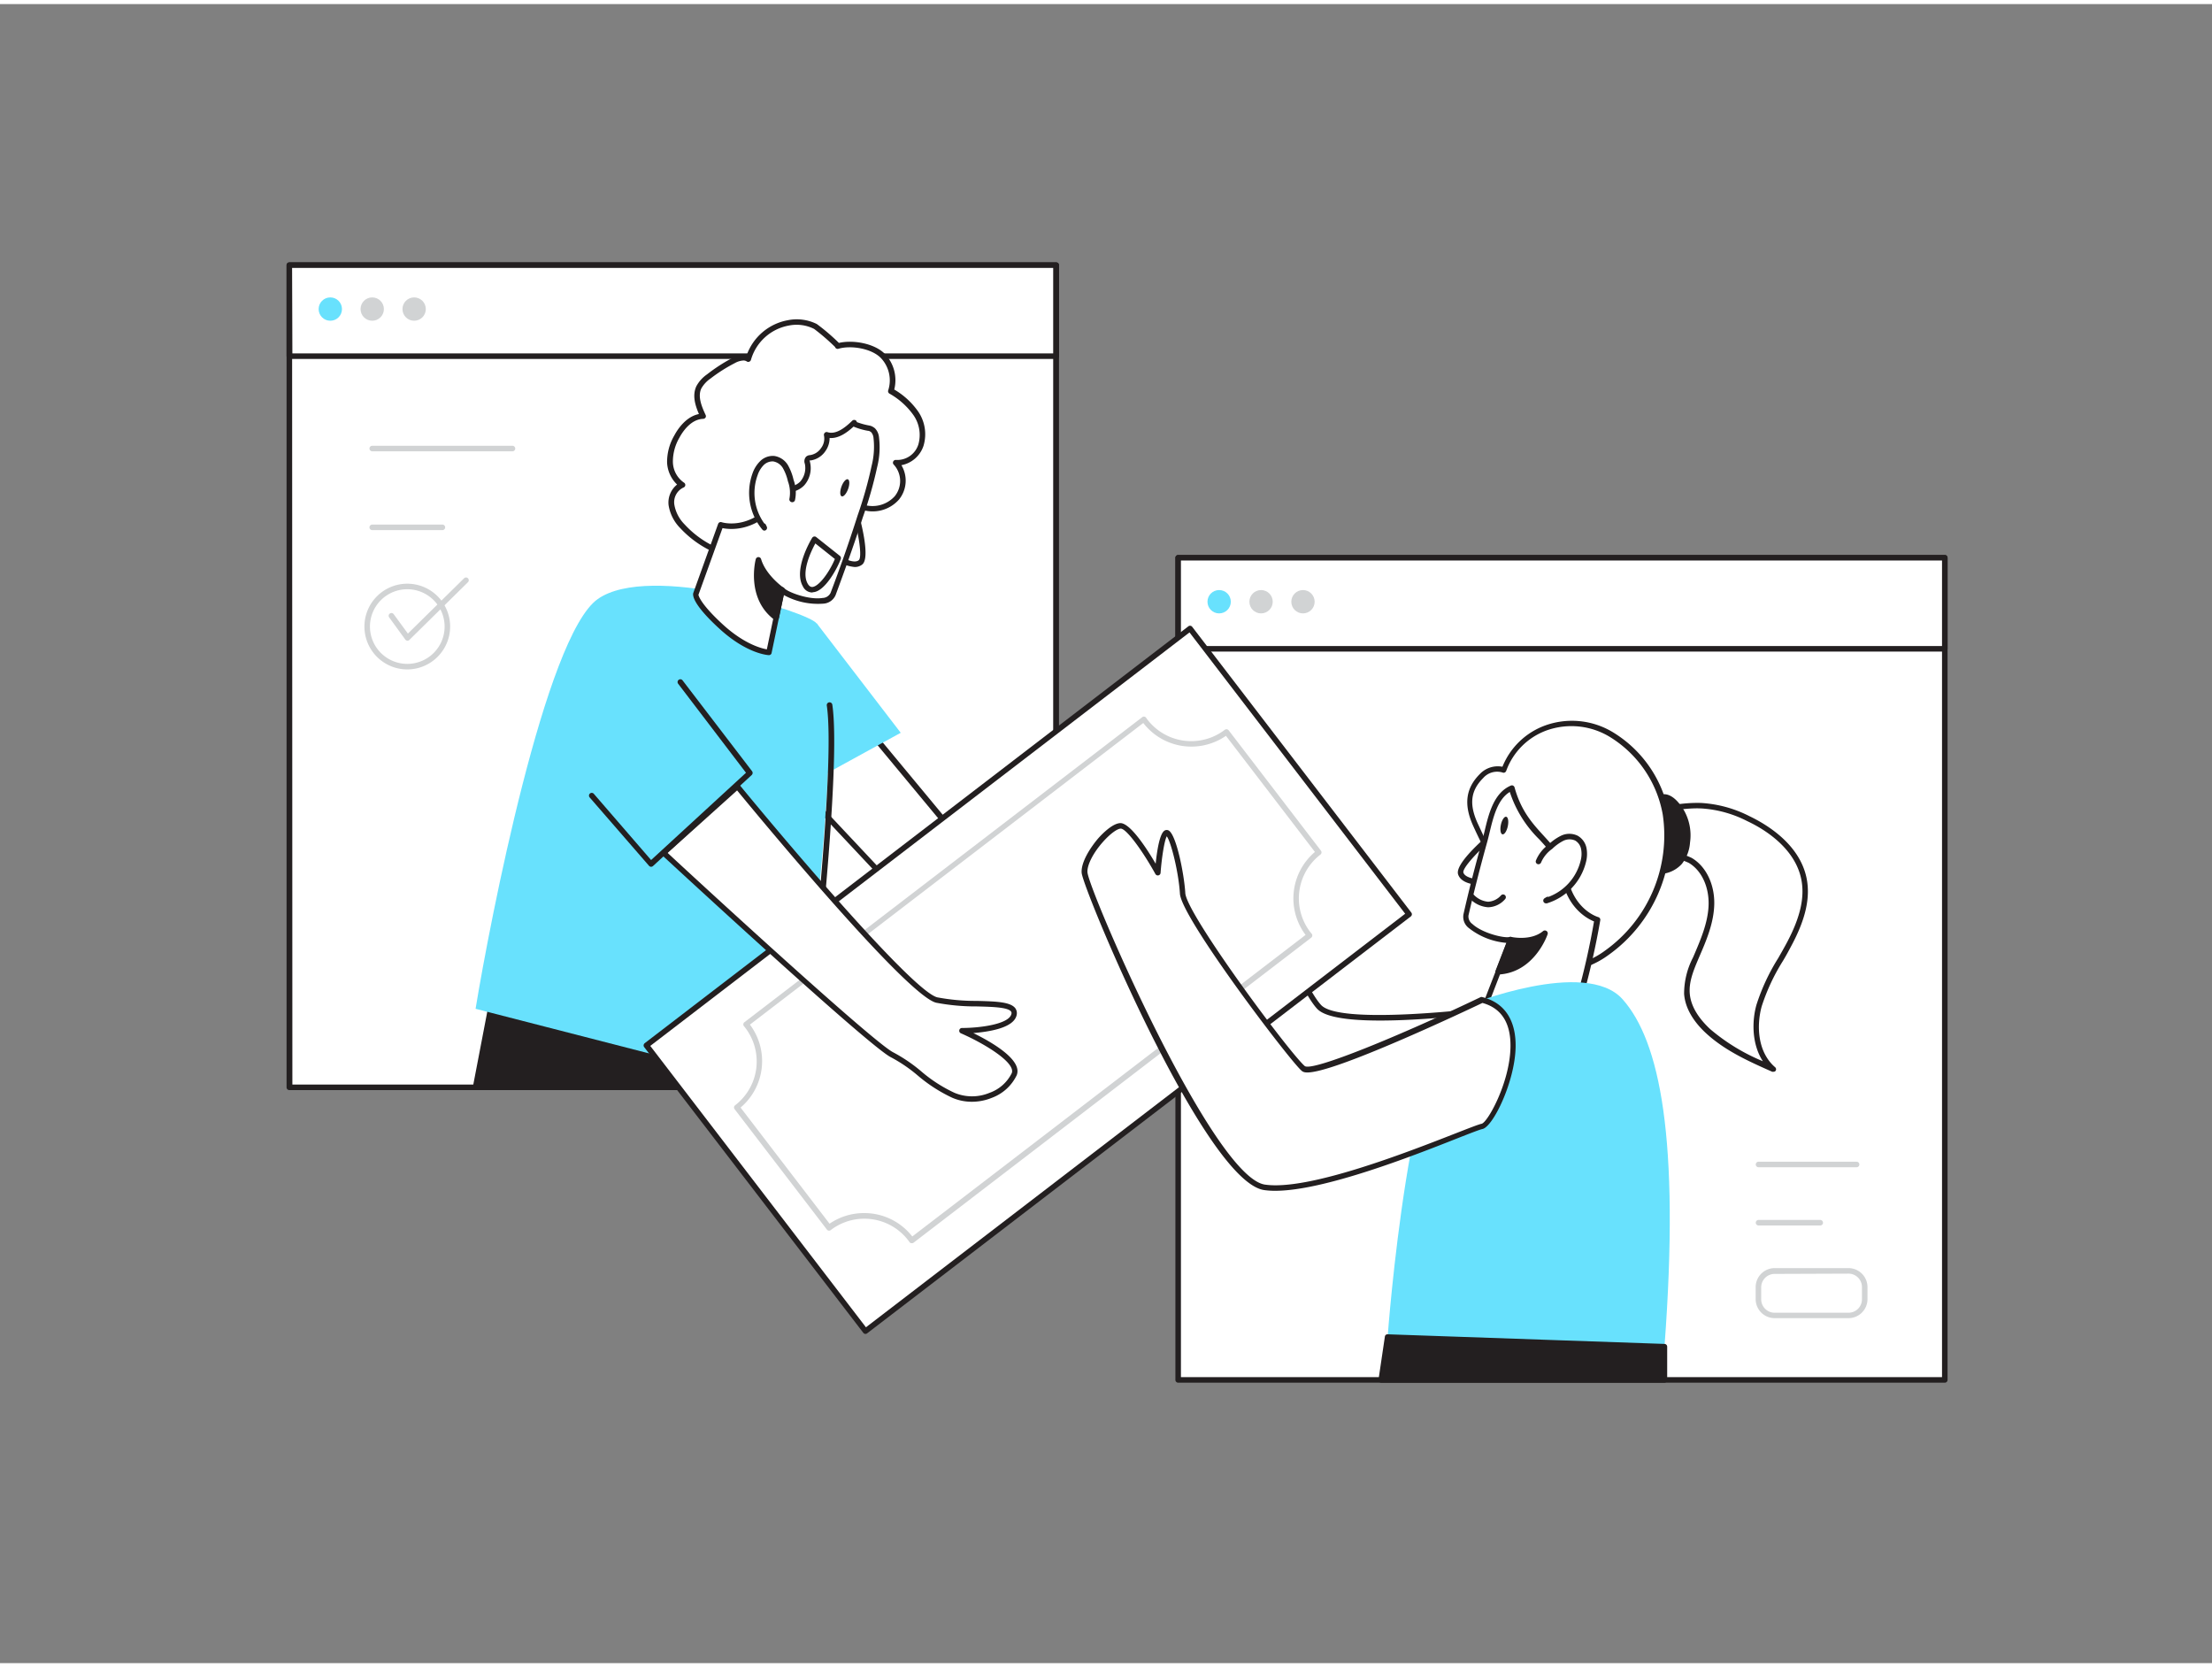 <svg xmlns="http://www.w3.org/2000/svg" viewBox="0 0 400 300" width="406" height="306" class="illustration styles_illustrationTablet__1DWOa"><rect x="0" y="0" width="400" height="300" fill="#808080" stroke="none"/><g id="_562_money_transfer_flatline" data-name="#562_money_transfer_flatline"><rect x="213.05" y="100.12" width="138.63" height="148.67" fill="#fff" data-darkreader-inline-fill="" style="--darkreader-inline-fill:#f4f2ee;"></rect><path d="M351.68,249.29H213.05a.5.5,0,0,1-.5-.5V100.12a.5.5,0,0,1,.5-.5H351.68a.5.5,0,0,1,.5.5V248.79A.5.5,0,0,1,351.68,249.29Zm-138.13-1H351.18V100.62H213.55Z" fill="#231f20" data-darkreader-inline-fill="" style="--darkreader-inline-fill:#ded9d4;"></path><rect x="213.05" y="100.12" width="138.63" height="16.46" fill="#fff" data-darkreader-inline-fill="" style="--darkreader-inline-fill:#f4f2ee;"></rect><path d="M351.68,117.08H213.05a.5.5,0,0,1-.5-.5V100.12a.5.5,0,0,1,.5-.5H351.68a.5.5,0,0,1,.5.5v16.46A.5.5,0,0,1,351.68,117.08Zm-138.13-1H351.18V100.62H213.55Z" fill="#231f20" data-darkreader-inline-fill="" style="--darkreader-inline-fill:#ded9d4;"></path><circle cx="220.46" cy="108.07" r="2.11" fill="#68e1fd" data-darkreader-inline-fill="" style="--darkreader-inline-fill:#68ebff;"></circle><circle cx="228.04" cy="108.07" r="2.11" fill="#d1d3d4" data-darkreader-inline-fill="" style="--darkreader-inline-fill:#d6d1cb;"></circle><circle cx="235.62" cy="108.07" r="2.11" fill="#d1d3d4" data-darkreader-inline-fill="" style="--darkreader-inline-fill:#d6d1cb;"></circle><path d="M273.62,181.35s-30.91,4.41-35.06,0-13.66-29.57-13.66-29.57l-11,9.08s8.26,47.1,22.27,46.85S281.56,196,281.56,196Z" fill="#fff" data-darkreader-inline-fill="" style="--darkreader-inline-fill:#f4f2ee;"></path><path d="M236.05,208.21c-14.2,0-22.31-45.33-22.65-47.27a.53.53,0,0,1,.17-.47l11-9.08a.52.52,0,0,1,.45-.1.55.55,0,0,1,.34.31c.09.25,9.52,25.12,13.55,29.41,3.26,3.45,26.1,1.06,34.63-.16a.52.52,0,0,1,.51.26L282,195.72a.49.49,0,0,1-.26.7c-.32.12-31.64,11.54-45.57,11.79Zm-21.61-47.15c.72,3.91,8.8,46.15,21.6,46.15h.11c12.76-.23,40.46-10,44.7-11.53l-7.5-13.79c-1.6.22-8.47,1.13-15.67,1.61-11.1.74-17.66.13-19.49-1.81-3.84-4.08-11.95-25-13.51-29.08Z" fill="#231f20" data-darkreader-inline-fill="" style="--darkreader-inline-fill:#ded9d4;"></path><rect x="52.32" y="47.2" width="138.63" height="148.67" fill="#fff" data-darkreader-inline-fill="" style="--darkreader-inline-fill:#f4f2ee;"></rect><path d="M191,196.38H52.32a.5.5,0,0,1-.5-.5V47.21a.5.5,0,0,1,.5-.5H191a.5.5,0,0,1,.5.5V195.88A.5.5,0,0,1,191,196.38Zm-138.13-1H190.45V47.71H52.82Z" fill="#231f20" data-darkreader-inline-fill="" style="--darkreader-inline-fill:#ded9d4;"></path><rect x="52.32" y="47.2" width="138.63" height="16.46" fill="#fff" data-darkreader-inline-fill="" style="--darkreader-inline-fill:#f4f2ee;"></rect><path d="M191,64.17H52.32a.51.51,0,0,1-.5-.5V47.21a.5.5,0,0,1,.5-.5H191a.5.5,0,0,1,.5.5V63.67A.5.5,0,0,1,191,64.17Zm-138.13-1H190.45V47.71H52.82Z" fill="#231f20" data-darkreader-inline-fill="" style="--darkreader-inline-fill:#ded9d4;"></path><circle cx="59.73" cy="55.15" r="2.11" fill="#68e1fd" data-darkreader-inline-fill="" style="--darkreader-inline-fill:#68ebff;"></circle><circle cx="67.31" cy="55.15" r="2.11" fill="#d1d3d4" data-darkreader-inline-fill="" style="--darkreader-inline-fill:#d6d1cb;"></circle><circle cx="74.89" cy="55.15" r="2.11" fill="#d1d3d4" data-darkreader-inline-fill="" style="--darkreader-inline-fill:#d6d1cb;"></circle><polygon points="89.24 178.89 85.98 195.88 138.91 195.88 136 187.25 89.24 178.89" fill="#231f20" data-darkreader-inline-fill="" style="--darkreader-inline-fill:#ded9d4;"></polygon><path d="M138.91,196.38H86a.49.49,0,0,1-.38-.18.48.48,0,0,1-.11-.41l3.26-17a.5.5,0,0,1,.58-.4l46.75,8.36a.51.51,0,0,1,.39.33l2.91,8.63a.5.5,0,0,1-.47.66Zm-52.32-1h51.62l-2.59-7.69-46-8.22Z" fill="#231f20" data-darkreader-inline-fill="" style="--darkreader-inline-fill:#ded9d4;"></path><polygon points="156.69 130.8 186.71 166.97 173.49 172.38 141.33 138.16 156.69 130.8" fill="#fff" data-darkreader-inline-fill="" style="--darkreader-inline-fill:#f4f2ee;"></polygon><path d="M173.49,172.88a.48.48,0,0,1-.36-.16L141,138.5a.48.48,0,0,1-.13-.43.49.49,0,0,1,.28-.36l15.36-7.36a.5.5,0,0,1,.6.13l30,36.17a.49.49,0,0,1,.1.44.51.51,0,0,1-.3.34l-13.21,5.41A.41.41,0,0,1,173.49,172.88Zm-31.32-34.56,31.45,33.47,12.27-5-29.33-35.34Z" fill="#231f20" data-darkreader-inline-fill="" style="--darkreader-inline-fill:#ded9d4;"></path><polygon points="147.67 111.95 162.88 131.77 142.15 143.14 147.67 111.95" fill="#68e1fd" data-darkreader-inline-fill="" style="--darkreader-inline-fill:#68ebff;"></polygon><path d="M147.67,112c-1.27-2-30.11-11.08-39.57-4.42S88.61,165.74,86,181.68l57.64,14.82S154.66,123.25,147.67,112Z" fill="#68e1fd" data-darkreader-inline-fill="" style="--darkreader-inline-fill:#68ebff;"></path><path d="M146.47,183.58h-.06A.5.5,0,0,1,146,183c.05-.45,5.16-45,3.51-56.16a.5.5,0,1,1,1-.15c1.67,11.31-3.29,54.59-3.5,56.42A.51.51,0,0,1,146.47,183.58Z" fill="#231f20" data-darkreader-inline-fill="" style="--darkreader-inline-fill:#ded9d4;"></path><path d="M131.69,99.53a18.08,18.08,0,0,1-8.29-5.1,7.33,7.33,0,0,1-2-3.88,3.43,3.43,0,0,1,2-3.6,5.12,5.12,0,0,1-2.24-4.11,9,9,0,0,1,1.23-4.65c1-1.86,2.65-3.63,4.75-3.69-.76-1.64-1.52-3.54-.77-5.18a5.59,5.59,0,0,1,1.8-2,28.44,28.44,0,0,1,4.49-2.86c.85-.43,1.93-.81,2.69-.24a9.23,9.23,0,0,1,7.19-6.55,7.68,7.68,0,0,1,4.95.64,30.26,30.26,0,0,1,4,3.53c2.45-.71,6.34,0,8.15,1.81a6.34,6.34,0,0,1,1.44,6.3,14,14,0,0,1,4.47,4,6.8,6.8,0,0,1,1,5.75A4.55,4.55,0,0,1,162,82.9a4.84,4.84,0,0,1,.2,6.39,5.91,5.91,0,0,1-6.42,1.56,2.16,2.16,0,0,0-1-.21,2.6,2.6,0,0,0-1,.62c-1,.79-2.3.52-3.41,1a31.68,31.68,0,0,0-4.27,3,49.51,49.51,0,0,1-4.3,2.59c-1.63.88-3.18,2.22-5,2.75-1.6.47-2.48-.23-4-.7Z" fill="#fff" data-darkreader-inline-fill="" style="--darkreader-inline-fill:#f4f2ee;"></path><path d="M135.78,101.24a5.56,5.56,0,0,1-2.13-.52c-.31-.11-.63-.24-1-.35l-1.14-.37h0a18.75,18.75,0,0,1-8.5-5.24,7.58,7.58,0,0,1-2.11-4.16,4.17,4.17,0,0,1,1.54-3.72,5.88,5.88,0,0,1-1.81-4A9.51,9.51,0,0,1,121.94,78c.56-1.06,2.07-3.4,4.45-3.87-.69-1.6-1.22-3.36-.48-5a6.13,6.13,0,0,1,1.94-2.17A30.73,30.73,0,0,1,132.42,64a3.85,3.85,0,0,1,2.6-.5,9.74,9.74,0,0,1,7.42-6.33,8.14,8.14,0,0,1,5.26.68,36.54,36.54,0,0,1,4,3.42c2.51-.59,6.41.05,8.33,2a6.88,6.88,0,0,1,1.68,6.43,13.76,13.76,0,0,1,4.3,3.94A7.27,7.27,0,0,1,167,79.88a5.23,5.23,0,0,1-4,3.5,5.42,5.42,0,0,1-.45,6.23,6.35,6.35,0,0,1-7,1.71l-.11,0a1.56,1.56,0,0,0-.61-.14,1.39,1.39,0,0,0-.6.36l-.2.16a4.49,4.49,0,0,1-2.18.75,4.63,4.63,0,0,0-1.33.33,15.24,15.24,0,0,0-2.83,1.9c-.47.36-.93.71-1.37,1A44.64,44.64,0,0,1,142,98.27c-.53.3-1.06.64-1.61,1a13.67,13.67,0,0,1-3.45,1.8A4.28,4.28,0,0,1,135.78,101.24Zm-1.37-36.79a3.58,3.58,0,0,0-1.53.47,28.72,28.72,0,0,0-4.42,2.81,5.38,5.38,0,0,0-1.65,1.8c-.66,1.43.06,3.21.78,4.75a.51.51,0,0,1,0,.48.54.54,0,0,1-.41.24c-2.29.06-3.79,2.41-4.33,3.42a8.6,8.6,0,0,0-1.17,4.39,4.64,4.64,0,0,0,2,3.72.49.49,0,0,1-.09.89,2.93,2.93,0,0,0-1.65,3.08,6.67,6.67,0,0,0,1.87,3.6,17.65,17.65,0,0,0,8.07,5h0c.36.13.74.25,1.12.37s.72.25,1,.37a3.62,3.62,0,0,0,2.65.32,12.64,12.64,0,0,0,3.18-1.68c.55-.35,1.11-.72,1.69-1a47.93,47.93,0,0,0,4.25-2.56c.43-.3.87-.64,1.33-1a16.24,16.24,0,0,1,3-2,5.72,5.72,0,0,1,1.6-.41,3.51,3.51,0,0,0,1.72-.56l.19-.14a2.12,2.12,0,0,1,1.09-.57,2.22,2.22,0,0,1,1.09.19l.1,0A5.43,5.43,0,0,0,161.79,89a4.37,4.37,0,0,0-.16-5.71.49.49,0,0,1-.11-.57.5.5,0,0,1,.51-.29,4,4,0,0,0,4.05-2.84,6.26,6.26,0,0,0-.94-5.32,13.34,13.34,0,0,0-4.31-3.84.5.5,0,0,1-.21-.59A5.87,5.87,0,0,0,159.29,64c-1.7-1.75-5.44-2.33-7.64-1.68h0A.5.5,0,0,1,151,62a38.6,38.6,0,0,0-3.78-3.26,7.06,7.06,0,0,0-4.62-.6,8.74,8.74,0,0,0-6.8,6.18.51.51,0,0,1-.32.35.49.49,0,0,1-.47-.07A1.07,1.07,0,0,0,134.41,64.45Z" fill="#231f20" data-darkreader-inline-fill="" style="--darkreader-inline-fill:#ded9d4;"></path><path d="M154.69,91.91s2.25,8,.92,9-4-.78-4-.78" fill="#fff" data-darkreader-inline-fill="" style="--darkreader-inline-fill:#f4f2ee;"></path><path d="M154.54,101.79a6.87,6.87,0,0,1-3.26-1.2.51.51,0,0,1-.12-.7.5.5,0,0,1,.69-.13c.62.43,2.59,1.49,3.44.8.65-.52,0-4.82-1.08-8.52a.51.51,0,0,1,.34-.62.51.51,0,0,1,.62.35c.55,1.94,2.23,8.38.75,9.57A2.1,2.1,0,0,1,154.54,101.79Z" fill="#231f20" data-darkreader-inline-fill="" style="--darkreader-inline-fill:#ded9d4;"></path><path d="M157.87,77.08a2.11,2.11,0,0,1,.58,1.33,14.3,14.3,0,0,1-.34,5.25,83.51,83.51,0,0,1-2.87,10q-2.15,6.54-4.58,13c-1,2.72-8.23.5-9.23-.73l-2.37,11.3s-3.74-.15-8.68-4.67-4.55-5.91-4.55-5.91l4.5-12.49s4.73,1.54,9.34-3.21c.73-.76,1.35-2.12,2.21-2.69,1.05-.71,2.26-.54,3.2-1.6A4.23,4.23,0,0,0,146,83c-.06-.28-.13-.62.08-.81a.82.82,0,0,1,.47-.15,3.58,3.58,0,0,0,2.9-4.18c1.81.58,3.6-.86,5-2.18-.43.42,2.79,1,2.84,1A2.06,2.06,0,0,1,157.87,77.08Z" fill="#fff" data-darkreader-inline-fill="" style="--darkreader-inline-fill:#f4f2ee;"></path><path d="M139.06,117.73h0c-.16,0-4-.21-9-4.81-4.79-4.39-4.81-6-4.7-6.41L129.86,94a.5.5,0,0,1,.63-.31c.18.06,4.5,1.37,8.82-3.08a8.12,8.12,0,0,0,.8-1.06,6.51,6.51,0,0,1,1.49-1.7,5.53,5.53,0,0,1,1.48-.64,3.14,3.14,0,0,0,1.63-.87,3.73,3.73,0,0,0,.83-3.22,1.25,1.25,0,0,1,.24-1.29,1.17,1.17,0,0,1,.7-.27,2.91,2.91,0,0,0,2-1.28A2.84,2.84,0,0,0,149,78a.5.5,0,0,1,.15-.48.47.47,0,0,1,.49-.11c1.56.49,3.21-.85,4.47-2.07h0a.5.5,0,0,1,.71,0,.6.6,0,0,1,.13.25,12.86,12.86,0,0,0,2.31.63l.23.06a2.56,2.56,0,0,1,.73.43h0a2.67,2.67,0,0,1,.73,1.61,14.63,14.63,0,0,1-.34,5.44A74.13,74.13,0,0,1,156,92.88l-.32,1c-1.42,4.35-3,8.73-4.58,13a2.57,2.57,0,0,1-2.23,1.54,12.76,12.76,0,0,1-7.15-1.57l-2.2,10.53A.49.49,0,0,1,139.06,117.73ZM126.3,106.81s.13,1.44,4.42,5.38c3.79,3.47,6.87,4.3,7.95,4.49l2.27-10.86a.5.5,0,0,1,.88-.21c.57.7,4.44,2.18,6.92,1.78a1.66,1.66,0,0,0,1.45-.91c1.62-4.26,3.16-8.63,4.57-13l.32-1a74.19,74.19,0,0,0,2.54-9,14,14,0,0,0,.34-5,1.82,1.82,0,0,0-.42-1.06,1.6,1.6,0,0,0-.44-.25H157a11.74,11.74,0,0,1-2.65-.77c-1.22,1.12-2.73,2.19-4.33,2.06a4.08,4.08,0,0,1-.75,2.36,3.89,3.89,0,0,1-2.67,1.7l-.22,0a1.18,1.18,0,0,1,.1.33A4.69,4.69,0,0,1,145.45,87a4.1,4.1,0,0,1-2.07,1.17,4.26,4.26,0,0,0-1.22.51,5.8,5.8,0,0,0-1.22,1.44,9.41,9.41,0,0,1-.91,1.18c-4,4.1-8,3.73-9.38,3.46l-4.35,12.06Z" fill="#231f20" data-darkreader-inline-fill="" style="--darkreader-inline-fill:#ded9d4;"></path><path d="M143.29,89.55a6.16,6.16,0,0,0-.26-3.39,9.18,9.18,0,0,0-1-2.49A3,3,0,0,0,140,82.2a2.8,2.8,0,0,0-2.15.81,5.26,5.26,0,0,0-1.24,2,9.83,9.83,0,0,0,1.68,9.7l-.16-.34" fill="#fff" data-darkreader-inline-fill="" style="--darkreader-inline-fill:#f4f2ee;"></path><path d="M138.24,95.21a.49.49,0,0,1-.38-.18,10.41,10.41,0,0,1-1.77-10.2,5.75,5.75,0,0,1,1.37-2.18,3.25,3.25,0,0,1,2.54-.94,3.48,3.48,0,0,1,2.5,1.69,9.69,9.69,0,0,1,1,2.63,6.63,6.63,0,0,1,.26,3.67.5.5,0,0,1-1-.29,5.92,5.92,0,0,0-.28-3.12,8.65,8.65,0,0,0-.89-2.35,2.53,2.53,0,0,0-1.76-1.24,2.29,2.29,0,0,0-1.75.68A4.75,4.75,0,0,0,137,85.19a9.41,9.41,0,0,0,1.2,8.71.48.48,0,0,1,.3.26l.16.34a.5.5,0,0,1-.18.63A.53.53,0,0,1,138.24,95.21Z" fill="#231f20" data-darkreader-inline-fill="" style="--darkreader-inline-fill:#ded9d4;"></path><path d="M141.43,105.93s-3.35-2.34-4.27-5.45c0,0-1.88,6.74,3.21,10.48Z" fill="#231f20" data-darkreader-inline-fill="" style="--darkreader-inline-fill:#ded9d4;"></path><path d="M140.37,111.46a.52.52,0,0,1-.29-.09c-5.31-3.91-3.42-11-3.41-11a.5.5,0,0,1,.48-.37h0a.51.51,0,0,1,.48.36c.85,2.89,4,5.15,4.08,5.18a.5.5,0,0,1,.2.51l-1.06,5a.49.49,0,0,1-.31.37A.52.52,0,0,1,140.37,111.46Zm-3-9.21a9.22,9.22,0,0,0,2.67,7.81l.82-3.92A13.93,13.93,0,0,1,137.38,102.25Z" fill="#231f20" data-darkreader-inline-fill="" style="--darkreader-inline-fill:#ded9d4;"></path><ellipse cx="152.67" cy="87.24" rx="1.64" ry="0.64" transform="matrix(0.34, -0.94, 0.94, 0.34, 18.85, 201.32)" fill="#231f20" data-darkreader-inline-fill="" style="--darkreader-inline-fill:#ded9d4;"></ellipse><path d="M151.57,100.17l-4.28-3.4s-3.31,5.41-1.67,8.26S150.5,103,151.57,100.17Z" fill="#fff" data-darkreader-inline-fill="" style="--darkreader-inline-fill:#f4f2ee;"></path><path d="M146.85,106.4a1.89,1.89,0,0,1-1.67-1.12c-1.76-3.07,1.54-8.54,1.69-8.77a.49.49,0,0,1,.34-.23.47.47,0,0,1,.39.1l4.28,3.4a.52.52,0,0,1,.16.57c-.69,1.82-2.9,5.87-5,6Zm.59-8.87c-.74,1.35-2.59,5.16-1.39,7.26.33.58.65.62.86.61,1.2-.1,3.1-2.73,4.06-5.06Z" fill="#231f20" data-darkreader-inline-fill="" style="--darkreader-inline-fill:#ded9d4;"></path><rect x="153.3" y="114.5" width="65.11" height="123.89" transform="translate(212.78 -78.4) rotate(52.52)" fill="#fff" data-darkreader-inline-fill="" style="--darkreader-inline-fill:#f4f2ee;"></rect><path d="M156.5,240.47a.49.49,0,0,1-.39-.2l-39.62-51.66a.5.5,0,0,1-.1-.37.55.55,0,0,1,.19-.34l98.31-75.38a.49.49,0,0,1,.7.09l39.62,51.67a.49.49,0,0,1,.1.37.53.53,0,0,1-.19.33l-98.31,75.38A.51.51,0,0,1,156.5,240.47Zm-38.91-52.08,39,50.88,97.51-74.78-39-50.87Z" fill="#231f20" data-darkreader-inline-fill="" style="--darkreader-inline-fill:#ded9d4;"></path><path d="M164.87,224.06h-.09a.45.45,0,0,1-.33-.22l-.22-.3a10,10,0,0,0-14-1.85.49.49,0,0,1-.7-.09l-16.69-21.77a.5.5,0,0,1,.09-.7,10,10,0,0,0,1.85-14,3.25,3.25,0,0,0-.23-.29.45.45,0,0,1-.13-.38.48.48,0,0,1,.19-.35l71.94-55.16a.48.48,0,0,1,.72.13l.21.29a10,10,0,0,0,14,1.86.55.55,0,0,1,.37-.1.53.53,0,0,1,.33.19l16.69,21.77a.5.5,0,0,1-.09.7,10,10,0,0,0-1.85,14l.24.29a.46.46,0,0,1,.13.38.52.52,0,0,1-.19.36L165.17,224A.47.47,0,0,1,164.87,224.06Zm-8.58-5.44a11,11,0,0,1,8.68,4.23l71.12-54.53a11,11,0,0,1,1.69-15l-16.09-21A11,11,0,0,1,206.74,130l-71.13,54.54a11,11,0,0,1-1.69,15l16.09,21A11,11,0,0,1,156.29,218.62Z" fill="#d1d3d4" data-darkreader-inline-fill="" style="--darkreader-inline-fill:#d6d1cb;"></path><path d="M133.32,141.44s30.54,37.31,36.06,38.64,14.62-.3,14,2.62-9.42,2.93-9.42,2.93,10.78,4.7,9.45,7.87-6.42,5.76-11,3.81-7.11-5.37-11.09-7.32S120,153.47,120,153.47Z" fill="#fff" data-darkreader-inline-fill="" style="--darkreader-inline-fill:#f4f2ee;"></path><path d="M175.73,198.49a8.9,8.9,0,0,1-3.52-.72,27.59,27.59,0,0,1-6.28-4.05,26.87,26.87,0,0,0-4.83-3.28c-4-2-39.92-35.19-41.45-36.61a.51.51,0,0,1-.16-.37.5.5,0,0,1,.17-.37l13.32-12a.51.51,0,0,1,.72.06c8.47,10.34,31.4,37.41,35.8,38.46a37.15,37.15,0,0,0,7.15.64c3.37.09,6,.16,6.92,1.29a1.53,1.53,0,0,1,.27,1.29c-.53,2.35-5.05,3-7.83,3.24,3.3,1.62,9,4.89,7.83,7.65a8.11,8.11,0,0,1-4.51,4.07A9.55,9.55,0,0,1,175.73,198.49Zm-55-45c4,3.74,37.17,34.28,40.81,36.07a28.39,28.39,0,0,1,5,3.39,26,26,0,0,0,6.06,3.92,8.22,8.22,0,0,0,6.35,0,7.13,7.13,0,0,0,4-3.54c.79-1.88-4.9-5.35-9.19-7.22a.5.5,0,0,1-.29-.56.49.49,0,0,1,.49-.4c3.23,0,8.52-.69,8.93-2.53a.5.5,0,0,0-.07-.46c-.6-.77-3.43-.84-6.16-.91a38.12,38.12,0,0,1-7.37-.67c-5.37-1.28-32.49-34.12-36-38.39Z" fill="#231f20" data-darkreader-inline-fill="" style="--darkreader-inline-fill:#ded9d4;"></path><polyline points="123.03 122.57 135.57 139.03 117.72 155.49 107 143.14" fill="#68e1fd" data-darkreader-inline-fill="" style="--darkreader-inline-fill:#68ebff;"></polyline><path d="M117.72,156h0a.51.51,0,0,1-.35-.17l-10.72-12.35a.5.5,0,0,1,0-.7.5.5,0,0,1,.71,0l10.38,12L134.9,139l-12.27-16.1a.5.5,0,0,1,.8-.61L136,138.72a.52.52,0,0,1-.06.68l-17.85,16.46A.55.55,0,0,1,117.72,156Z" fill="#231f20" data-darkreader-inline-fill="" style="--darkreader-inline-fill:#ded9d4;"></path><path d="M307.65,145a21.73,21.73,0,0,1,8.49,2.34c4.6,2.2,9,5.82,10,10.82.83,4-.71,8.22-2.66,11.87s-4.35,7.13-5.44,11.12-.58,8.79,2.58,11.46c-4.17-1.85-8.42-3.76-11.78-6.84-2-1.81-3.66-4.15-3.85-6.81a13.81,13.81,0,0,1,1.56-6.33c1.28-3,2.65-6.05,2.85-9.3s-1-6.82-3.82-8.46c-2.46-1.44-10.51-1.3-9.25-5.82C297.35,145.46,304.77,144.84,307.65,145Z" fill="#fff" data-darkreader-inline-fill="" style="--darkreader-inline-fill:#f4f2ee;"></path><path d="M320.66,193.06a.45.45,0,0,1-.2,0c-4.16-1.85-8.46-3.76-11.92-6.93-2.45-2.25-3.83-4.72-4-7.15a14.26,14.26,0,0,1,1.6-6.56l.17-.39c1.2-2.81,2.45-5.72,2.64-8.74.22-3.46-1.18-6.6-3.57-8a13.47,13.47,0,0,0-3.15-1c-2.38-.56-5.08-1.2-6.09-2.9a3.14,3.14,0,0,1-.25-2.52c1.1-3.94,8.88-4.53,11.78-4.41a22,22,0,0,1,8.69,2.39c3.32,1.59,9.07,5.15,10.32,11.17.72,3.51-.14,7.39-2.71,12.2-.5.95-1,1.88-1.57,2.82a36.44,36.44,0,0,0-3.83,8.2c-.92,3.33-.83,8.19,2.42,11a.49.49,0,0,1,.1.65A.48.48,0,0,1,320.66,193.06ZM307,145.43c-3.35,0-9.33.84-10.12,3.7a2.13,2.13,0,0,0,.14,1.74c.79,1.34,3.27,1.92,5.46,2.44a13.27,13.27,0,0,1,3.42,1.08c2.72,1.58,4.32,5.09,4.07,8.92-.2,3.2-1.48,6.19-2.73,9.07l-.17.4c-.91,2.14-1.66,4.08-1.51,6.09.2,2.74,2.11,5,3.69,6.48a35.71,35.71,0,0,0,9.53,5.81c-2-3.07-2-7.21-1.16-10.19a37.11,37.11,0,0,1,3.93-8.44c.53-.93,1.06-1.85,1.56-2.79,2.45-4.59,3.28-8.26,2.61-11.53-1.16-5.6-6.62-9-9.77-10.47a21,21,0,0,0-8.29-2.29Z" fill="#231f20" data-darkreader-inline-fill="" style="--darkreader-inline-fill:#ded9d4;"></path><path d="M304.05,146a8.63,8.63,0,0,1,1.06,5.58,6.56,6.56,0,0,1-1.35,3.58,5.06,5.06,0,0,1-4.22,1.67,2.83,2.83,0,0,1-1.9-.77,3.31,3.31,0,0,1-.7-1.6C296.08,150.36,299,138.06,304.05,146Z" fill="#231f20" data-darkreader-inline-fill="" style="--darkreader-inline-fill:#ded9d4;"></path><path d="M299.94,157.31h-.44a3.33,3.33,0,0,1-2.23-.93,3.81,3.81,0,0,1-.82-1.84c-.63-3,.65-10.3,3.56-11.49,1.46-.59,3,.3,4.46,2.66h0a9.16,9.16,0,0,1,1.14,5.91,7.06,7.06,0,0,1-1.46,3.84A5.58,5.58,0,0,1,299.94,157.31Zm.92-13.44a1.17,1.17,0,0,0-.47.1c-2.18.89-3.57,7.5-3,10.36a2.93,2.93,0,0,0,.57,1.36,2.43,2.43,0,0,0,1.58.61,4.57,4.57,0,0,0,3.8-1.49,6.06,6.06,0,0,0,1.24-3.31,8.16,8.16,0,0,0-1-5.26h0C302.91,145.11,301.89,143.87,300.86,143.87Z" fill="#231f20" data-darkreader-inline-fill="" style="--darkreader-inline-fill:#ded9d4;"></path><path d="M277.66,172.52c1.2,1.39,3,2.18,6,1.87a15,15,0,0,0,6.86-2.78,26,26,0,0,0,10.68-25.19c-1.64-9.66-11.28-19.26-21.65-15.55a12.76,12.76,0,0,0-7.61,7.63,3.8,3.8,0,0,0-4,1.05c-2.68,2.68-2.57,5.53-1.13,8.74,2.37,5.27,5.28,10.29,7.41,15.67C275.43,167.1,275.91,170.47,277.66,172.52Z" fill="#fff" data-darkreader-inline-fill="" style="--darkreader-inline-fill:#f4f2ee;"></path><path d="M282.39,175a6.28,6.28,0,0,1-5.11-2.12h0a15.44,15.44,0,0,1-2.51-5.59c-.32-1-.65-2.08-1-3.11-1.25-3.15-2.8-6.23-4.3-9.22-1-2.09-2.13-4.25-3.1-6.42-1.71-3.81-1.32-6.76,1.23-9.31a4.47,4.47,0,0,1,4.09-1.32,13.2,13.2,0,0,1,7.74-7.47,14.29,14.29,0,0,1,12.35,1.3,21.76,21.76,0,0,1,10,14.64A26.67,26.67,0,0,1,290.8,172a15.62,15.62,0,0,1-7.09,2.87A12.18,12.18,0,0,1,282.39,175ZM278,172.19c1.22,1.43,3,2,5.57,1.7a14.46,14.46,0,0,0,6.63-2.7,25.61,25.61,0,0,0,10.47-24.68,20.72,20.72,0,0,0-9.49-13.95,13.36,13.36,0,0,0-11.5-1.22,12.2,12.2,0,0,0-7.31,7.32.51.51,0,0,1-.27.29.47.47,0,0,1-.4,0,3.35,3.35,0,0,0-3.49,1c-2.27,2.27-2.58,4.72-1,8.19,1,2.15,2,4.3,3.09,6.38,1.5,3,3.06,6.12,4.33,9.3.42,1.06.75,2.14,1.07,3.19a15.12,15.12,0,0,0,2.32,5.23Z" fill="#231f20" data-darkreader-inline-fill="" style="--darkreader-inline-fill:#ded9d4;"></path><path d="M269.92,150.22s-6.28,5.36-5.77,7,3.78,1.59,3.78,1.59" fill="#fff" data-darkreader-inline-fill="" style="--darkreader-inline-fill:#f4f2ee;"></path><path d="M267.87,159.3c-.59,0-3.62-.09-4.2-1.94s4.39-6.21,5.92-7.52a.51.51,0,0,1,.71.06.49.49,0,0,1-.06.7c-2.91,2.49-5.86,5.67-5.61,6.46.33,1,2.53,1.26,3.29,1.24h0a.5.5,0,0,1,.5.49.51.51,0,0,1-.49.51Z" fill="#231f20" data-darkreader-inline-fill="" style="--darkreader-inline-fill:#ded9d4;"></path><path d="M266.51,186.31c7.06.54,19.11-6.57,19.2-6.84a142,142,0,0,0,3.15-13.92s-4.78-1.33-6-7.82-7.18-7.47-9.54-16c-3.43,1.47-4,6.5-4.88,9.63q-1.85,6.62-3.38,13.3c-.66,2.82,6.54,5,8,4.49C271.54,173.37,271.54,173.37,266.51,186.31Z" fill="#fff" data-darkreader-inline-fill="" style="--darkreader-inline-fill:#f4f2ee;"></path><path d="M267.25,186.84q-.39,0-.78,0a.5.5,0,0,1-.38-.23.48.48,0,0,1,0-.45c4.71-12.14,5-12.89,6.35-16.4a12.64,12.64,0,0,1-6.8-2.66,2.55,2.55,0,0,1-1-2.51c1-4.44,2.16-8.92,3.39-13.31.14-.52.28-1.1.43-1.71.73-3.09,1.65-6.93,4.74-8.25a.49.49,0,0,1,.41,0,.53.53,0,0,1,.27.32c1.18,4.29,3.27,6.56,5.28,8.76s3.66,4,4.26,7.27c1.11,6.08,5.42,7.38,5.6,7.43a.5.5,0,0,1,.36.57,138.68,138.68,0,0,1-3.17,14C285.94,180.37,274.28,186.84,267.25,186.84Zm0-1c6.46,0,16.82-5.74,18-6.65a133.39,133.39,0,0,0,3-13.31c-1.26-.51-4.86-2.43-5.89-8.06-.54-3-2.15-4.74-4-6.77a21.12,21.12,0,0,1-5.34-8.58c-2.23,1.34-3,4.63-3.65,7.3-.15.62-.29,1.21-.44,1.75-1.22,4.38-2.36,8.84-3.38,13.27a1.67,1.67,0,0,0,.7,1.55c1.84,1.71,5.87,2.62,6.73,2.35a.51.51,0,0,1,.51.14.5.5,0,0,1,.1.52C272,173.48,272,173.55,267.23,185.84Z" fill="#231f20" data-darkreader-inline-fill="" style="--darkreader-inline-fill:#ded9d4;"></path><path d="M266.14,161.43s2.81,3.08,5.63.07" fill="#fff" data-darkreader-inline-fill="" style="--darkreader-inline-fill:#f4f2ee;"></path><path d="M269.1,163.32h0a5.08,5.08,0,0,1-3.3-1.55.5.5,0,0,1,.74-.68,4.06,4.06,0,0,0,2.57,1.23,3.39,3.39,0,0,0,2.33-1.16.5.5,0,1,1,.73.69A4.18,4.18,0,0,1,269.1,163.32Z" fill="#231f20" data-darkreader-inline-fill="" style="--darkreader-inline-fill:#ded9d4;"></path><path d="M273.15,169.17s3.75.89,6.23-1.17c0,0-2.17,6.66-8.46,6.95Z" fill="#231f20" data-darkreader-inline-fill="" style="--darkreader-inline-fill:#ded9d4;"></path><path d="M270.92,175.45a.51.51,0,0,1-.41-.2.54.54,0,0,1-.06-.48l2.24-5.78a.51.51,0,0,1,.58-.31s3.54.81,5.79-1.07a.51.51,0,0,1,.6,0,.5.5,0,0,1,.2.57c0,.07-2.36,7-8.92,7.3Zm2.55-5.71-1.79,4.64c3.61-.52,5.66-3.36,6.59-5.13A9,9,0,0,1,273.47,169.74Z" fill="#231f20" data-darkreader-inline-fill="" style="--darkreader-inline-fill:#ded9d4;"></path><ellipse cx="272.01" cy="148.53" rx="1.63" ry="0.64" transform="translate(70.07 383.62) rotate(-77.97)" fill="#231f20" data-darkreader-inline-fill="" style="--darkreader-inline-fill:#ded9d4;"></ellipse><path d="M278.23,155.05a6.18,6.18,0,0,1,2.1-2.67,9,9,0,0,1,2.16-1.53,3,3,0,0,1,2.58,0,2.79,2.79,0,0,1,1.33,1.85,5.14,5.14,0,0,1-.08,2.34,9.79,9.79,0,0,1-6.75,7.11l.32-.19" fill="#fff" data-darkreader-inline-fill="" style="--darkreader-inline-fill:#f4f2ee;"></path><path d="M279.57,162.61a.49.49,0,0,1-.46-.3.5.5,0,0,1,.2-.62l.32-.2a.49.49,0,0,1,.39-.05,9.34,9.34,0,0,0,5.81-6.55,4.66,4.66,0,0,0,.08-2.11,2.27,2.27,0,0,0-1.08-1.53,2.52,2.52,0,0,0-2.14.06,8.38,8.38,0,0,0-2,1.45,5.86,5.86,0,0,0-2,2.43.51.51,0,0,1-.63.33.5.5,0,0,1-.33-.62A6.65,6.65,0,0,1,280,152a9,9,0,0,1,2.29-1.62,3.45,3.45,0,0,1,3,0,3.3,3.3,0,0,1,1.59,2.19,5.76,5.76,0,0,1-.08,2.56,10.39,10.39,0,0,1-7.11,7.49Z" fill="#231f20" data-darkreader-inline-fill="" style="--darkreader-inline-fill:#ded9d4;"></path><path d="M265.33,181.06s21.4-8.64,28.09-1.1,10.4,25,7.57,62.82L250.93,241S254.93,185.71,265.33,181.06Z" fill="#68e1fd" data-darkreader-inline-fill="" style="--darkreader-inline-fill:#68ebff;"></path><path d="M235.68,192.5c-2.31-2-21.54-27.47-21.79-31.64s-2-11.44-3-10.93-1.5,7.14-1.5,7.14-4.75-8.54-6.75-8.47-6.76,5.6-6.51,8.47,22.27,55.4,32.52,56.9,36.92-10.51,39.35-11,11.33-20,0-22.87C268,180.09,238,194.47,235.68,192.5Z" fill="#fff" data-darkreader-inline-fill="" style="--darkreader-inline-fill:#f4f2ee;"></path><path d="M230.6,214.59a14.09,14.09,0,0,1-2-.13c-10.71-1.56-32.67-54.16-33-57.35-.16-1.89,1.54-4.55,3-6.26.56-.63,2.5-2.7,4-2.75h0c1.79,0,4.77,4.6,6.38,7.34.26-2.5.75-5.52,1.64-6a.74.74,0,0,1,.72,0c1.39.8,2.8,7.92,3,11.32.23,3.83,18.86,28.93,21.61,31.28,1.43,1,17.28-5.52,31.79-12.47a.42.42,0,0,1,.33,0c4,1,6.11,4.18,6,9.11-.15,6.24-4.09,14.34-6,14.74-.5.1-2.34.82-4.68,1.74C255.41,208.32,239.38,214.59,230.6,214.59ZM202.67,149.1h0c-.56,0-1.78.78-3.23,2.41-1.78,2-2.9,4.23-2.79,5.51.29,3.36,22.62,55.07,32.09,56.45,7.85,1.15,25.74-5.85,34.34-9.21,2.56-1,4.26-1.67,4.84-1.79,1.07-.22,5.07-7.35,5.22-13.78.1-4.4-1.6-7.12-5.07-8.07-1.15.55-8.07,3.83-15.15,6.87-15.87,6.82-17.05,5.82-17.55,5.39-2.17-1.86-21.69-27.54-22-32-.23-3.84-1.6-9.37-2.38-10.39-.43.75-.92,3.88-1.12,6.6a.5.5,0,0,1-.94.21C206.75,153.35,203.73,149.1,202.67,149.1Z" fill="#231f20" data-darkreader-inline-fill="" style="--darkreader-inline-fill:#ded9d4;"></path><polygon points="250.93 241.04 249.77 248.79 300.99 248.79 300.99 242.78 250.93 241.04" fill="#231f20" data-darkreader-inline-fill="" style="--darkreader-inline-fill:#ded9d4;"></polygon><path d="M301,249.29H249.77a.49.49,0,0,1-.49-.57l1.15-7.76a.47.47,0,0,1,.51-.42L301,242.28a.5.5,0,0,1,.48.5v6A.5.5,0,0,1,301,249.29Zm-50.64-1h50.14v-5l-49.14-1.71Z" fill="#231f20" data-darkreader-inline-fill="" style="--darkreader-inline-fill:#ded9d4;"></path><path d="M92.67,80.87H67.31a.51.51,0,0,1-.5-.5.5.5,0,0,1,.5-.5H92.67a.5.5,0,0,1,.5.5A.5.5,0,0,1,92.67,80.87Z" fill="#d1d3d4" data-darkreader-inline-fill="" style="--darkreader-inline-fill:#d6d1cb;"></path><path d="M80,95.12H67.31a.5.5,0,0,1-.5-.5.51.51,0,0,1,.5-.5H80a.5.5,0,0,1,.5.5A.5.5,0,0,1,80,95.12Z" fill="#d1d3d4" data-darkreader-inline-fill="" style="--darkreader-inline-fill:#d6d1cb;"></path><path d="M335.71,210.33H318a.5.5,0,0,1-.5-.5.5.5,0,0,1,.5-.5h17.73a.5.5,0,0,1,.5.5A.5.5,0,0,1,335.71,210.33Z" fill="#d1d3d4" data-darkreader-inline-fill="" style="--darkreader-inline-fill:#d6d1cb;"></path><path d="M329.14,220.86H318a.5.5,0,0,1-.5-.5.5.5,0,0,1,.5-.5h11.16a.51.51,0,0,1,.5.5A.5.5,0,0,1,329.14,220.86Z" fill="#d1d3d4" data-darkreader-inline-fill="" style="--darkreader-inline-fill:#d6d1cb;"></path><path d="M334.27,237.62H320.91a3.44,3.44,0,0,1-3.43-3.43V232a3.44,3.44,0,0,1,3.43-3.43h13.36A3.44,3.44,0,0,1,337.7,232v2.16A3.44,3.44,0,0,1,334.27,237.62Zm-13.36-8a2.43,2.43,0,0,0-2.43,2.43v2.16a2.43,2.43,0,0,0,2.43,2.43h13.36a2.43,2.43,0,0,0,2.43-2.43V232a2.43,2.43,0,0,0-2.43-2.43Z" fill="#d1d3d4" data-darkreader-inline-fill="" style="--darkreader-inline-fill:#d6d1cb;"></path><path d="M73.65,120.31a7.75,7.75,0,1,1,7.75-7.75A7.76,7.76,0,0,1,73.65,120.31Zm0-14.5a6.75,6.75,0,1,0,6.75,6.75A6.76,6.76,0,0,0,73.65,105.81Z" fill="#d1d3d4" data-darkreader-inline-fill="" style="--darkreader-inline-fill:#d6d1cb;"></path><path d="M73.65,115.12h0a.54.54,0,0,1-.36-.21l-2.91-4a.5.5,0,0,1,.81-.59l2.57,3.51,10.16-10a.49.49,0,0,1,.7,0,.5.5,0,0,1,0,.71L74,115A.47.47,0,0,1,73.65,115.12Z" fill="#d1d3d4" data-darkreader-inline-fill="" style="--darkreader-inline-fill:#d6d1cb;"></path></g></svg>